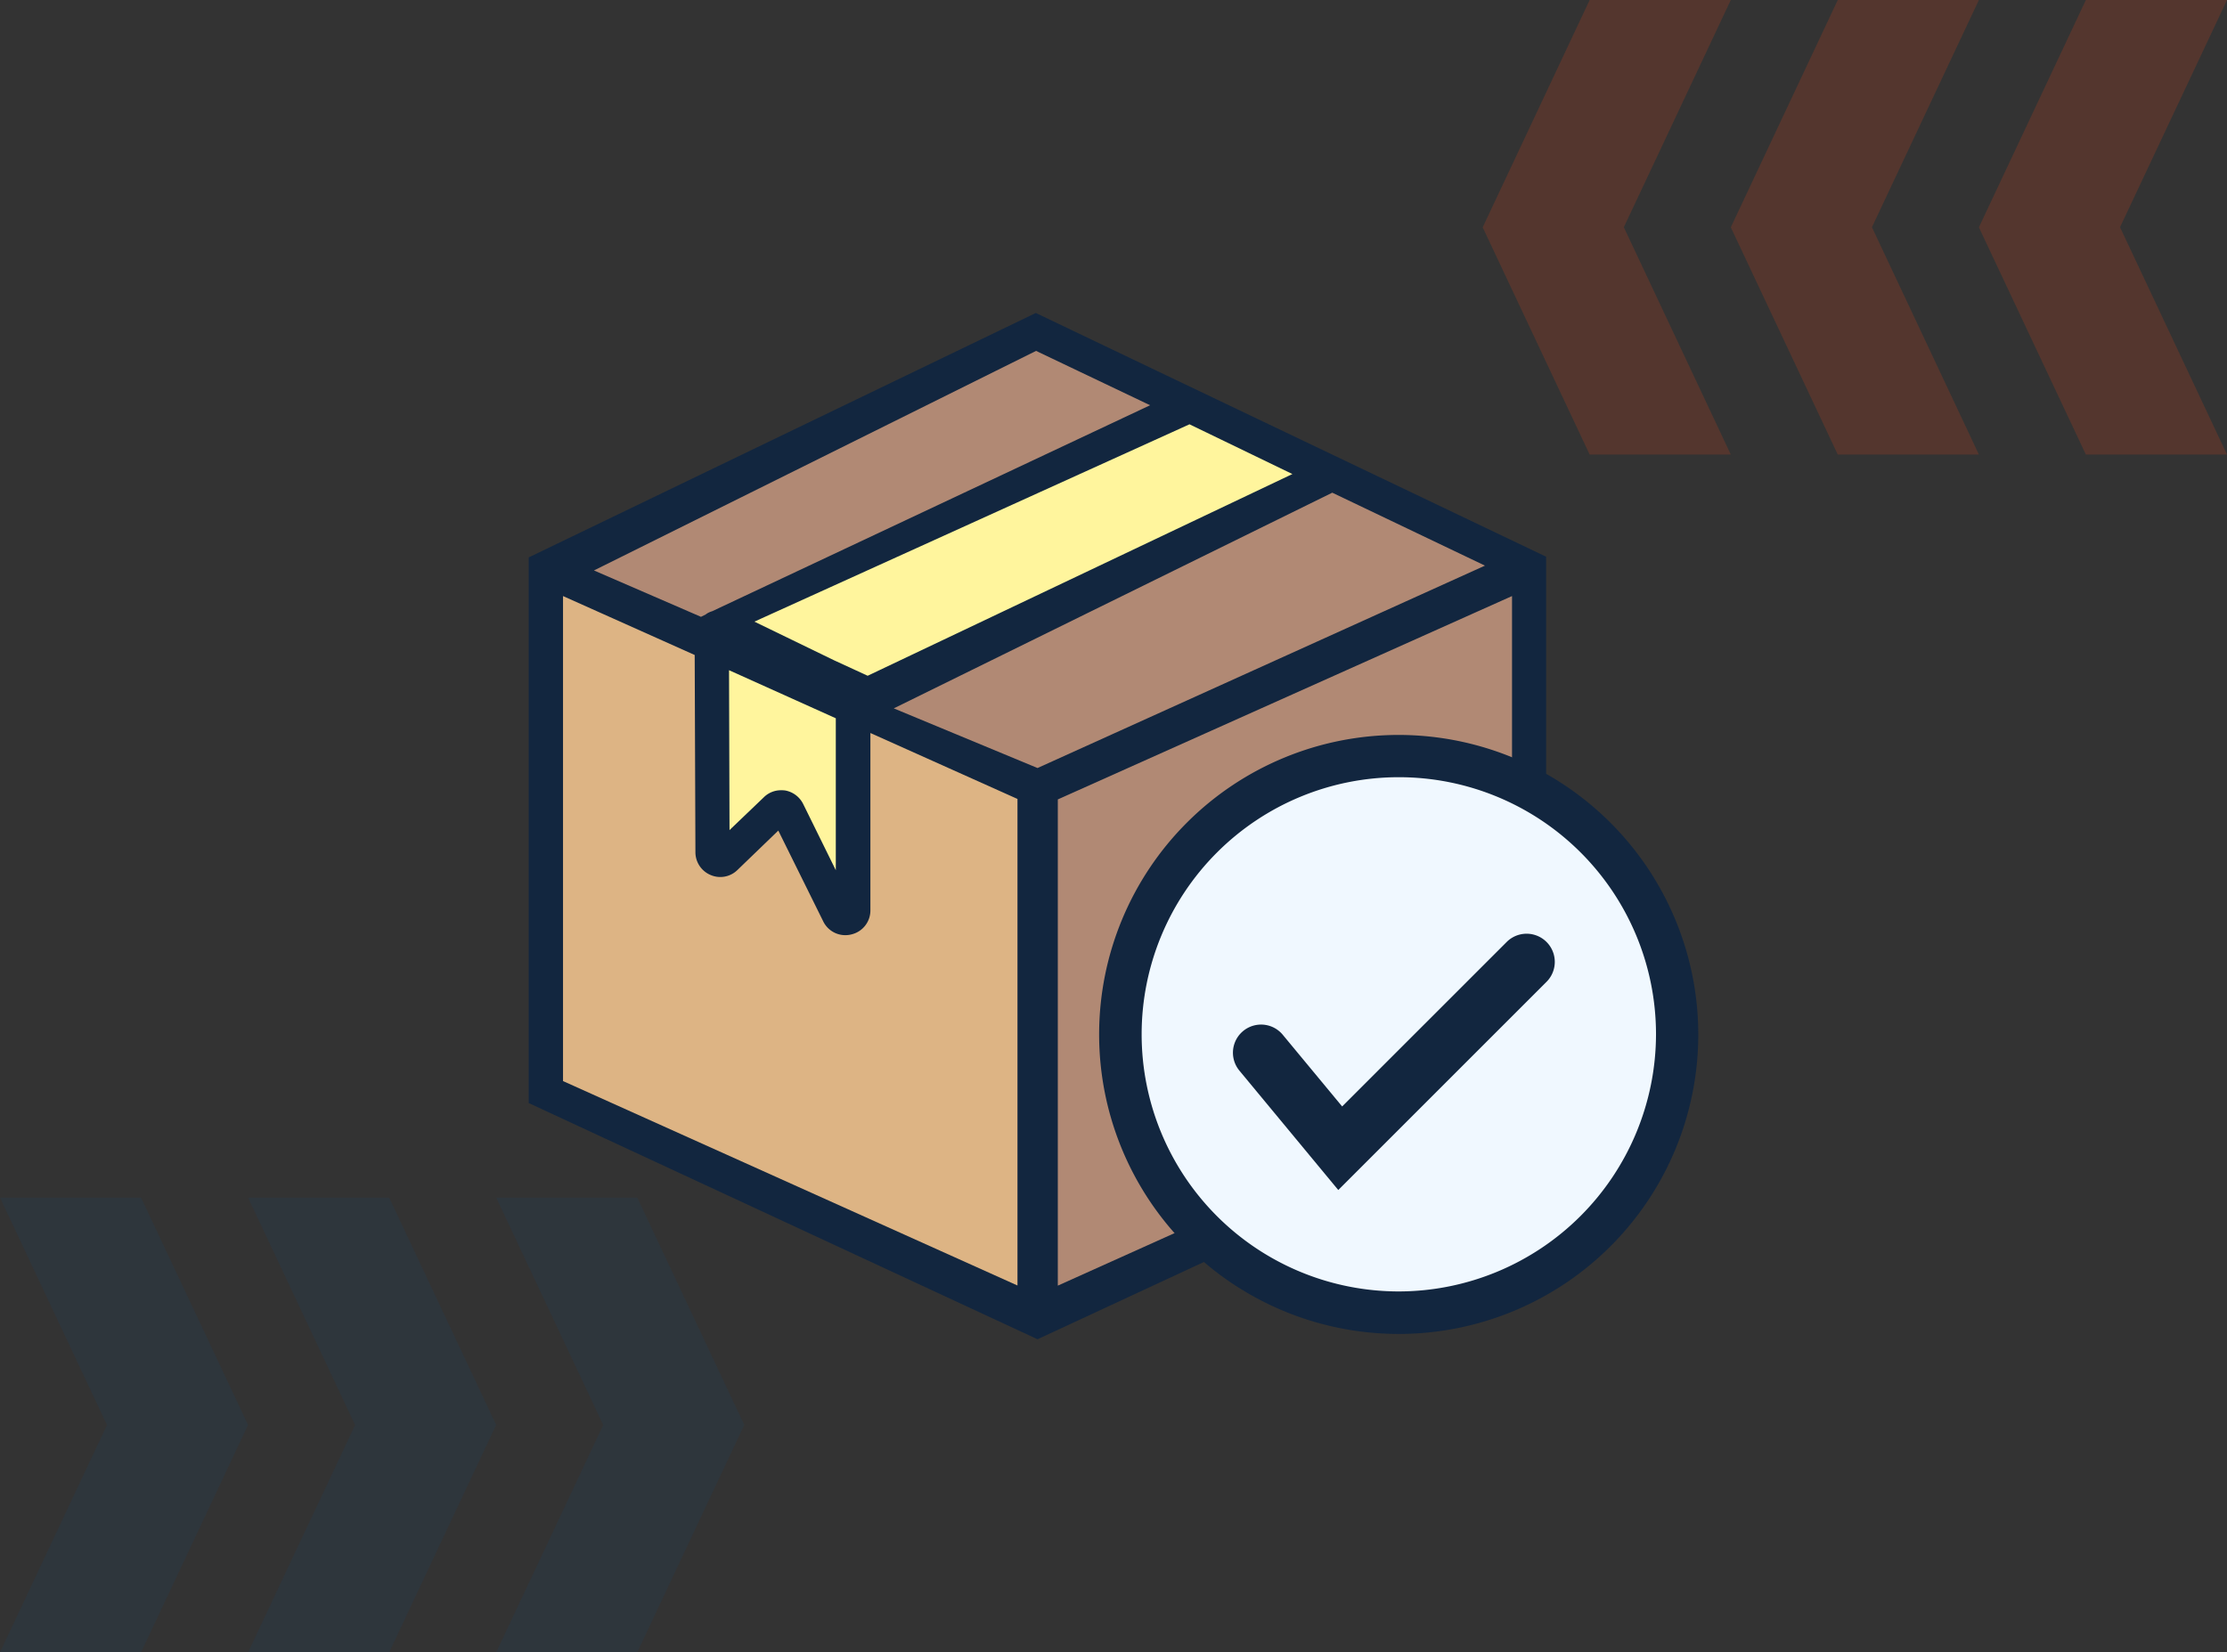<svg xmlns="http://www.w3.org/2000/svg" width="190" height="141" viewBox="0 0 190 141">
  <rect x="0" y="0" width="190" height="141" fill="#333333" stroke="none"/>
  <g id="Grupo_141759" data-name="Grupo 141759" transform="translate(-180 -3700.3)">
    <g id="Grupo_129451" data-name="Grupo 129451" transform="translate(370 3739.091) rotate(180)" opacity="0.2">
      <path id="Trazado_114977" data-name="Trazado 114977" d="M12.041,0H0L9.126,19.4,0,38.791H12.041l9.126-19.4Z" transform="translate(0 0)" fill="#d84318"/>
      <path id="Trazado_114978" data-name="Trazado 114978" d="M12.041,0H0L9.126,19.4,0,38.791H12.041l9.126-19.4Z" transform="translate(21.167 0)" fill="#d84318"/>
      <path id="Trazado_114979" data-name="Trazado 114979" d="M12.041,0H0L9.126,19.4,0,38.791H12.041l9.126-19.4Z" transform="translate(42.335 0)" fill="#d84318"/>
    </g>
    <g id="Grupo_129486" data-name="Grupo 129486" transform="translate(180 3802.509)" opacity="0.2">
      <path id="Trazado_114977-2" data-name="Trazado 114977" d="M12.041,0H0L9.126,19.4,0,38.791H12.041l9.126-19.4Z" transform="translate(0 0)" fill="#1b3f5e"/>
      <path id="Trazado_114978-2" data-name="Trazado 114978" d="M12.041,0H0L9.126,19.4,0,38.791H12.041l9.126-19.4Z" transform="translate(21.167 0)" fill="#1b3f5e"/>
      <path id="Trazado_114979-2" data-name="Trazado 114979" d="M12.041,0H0L9.126,19.4,0,38.791H12.041l9.126-19.4Z" transform="translate(42.335 0)" fill="#1b3f5e"/>
    </g>
    <g id="Grupo_141064" data-name="Grupo 141064" transform="translate(210.208 3683.609)">
      <g id="Grupo_141062" data-name="Grupo 141062" transform="translate(14.9 43.4)">
        <g id="Grupo_141061" data-name="Grupo 141061" transform="translate(2.35 1.711)">
          <g id="Grupo_141055" data-name="Grupo 141055" transform="translate(0 21.932)">
            <path id="Trazado_207503" data-name="Trazado 207503" d="M26.3,158.1v43.616l39.6,17.912v-44.77Z" transform="translate(-26.3 -158.1)" fill="#ddb484"/>
          </g>
          <g id="Grupo_141056" data-name="Grupo 141056" transform="translate(41.967 21.313)">
            <path id="Trazado_207504" data-name="Trazado 207504" d="M270.486,155.1v43.637L229.9,216.649l.35-44.028Z" transform="translate(-229.9 -155.1)" fill="#b18974"/>
          </g>
          <g id="Grupo_141057" data-name="Grupo 141057" transform="translate(1.134)">
            <path id="Trazado_207505" data-name="Trazado 207505" d="M31.8,71.529,71.726,51.7l40.483,19.438-40.483,18.1Z" transform="translate(-31.8 -51.7)" fill="#b18974"/>
          </g>
          <g id="Grupo_141059" data-name="Grupo 141059" transform="translate(13.254 24.735)">
            <g id="Grupo_141058" data-name="Grupo 141058">
              <path id="Trazado_207506" data-name="Trazado 207506" d="M90.6,171.7l.062,19.5a.69.69,0,0,0,1.175.495l4.865-4.679,4.638,9.4a.7.7,0,0,0,1.319-.309v-18.8Z" transform="translate(-90.6 -171.7)" fill="#fff59d"/>
            </g>
          </g>
          <g id="Grupo_141060" data-name="Grupo 141060" transform="translate(13.254 5.833)">
            <path id="Trazado_207507" data-name="Trazado 207507" d="M130.444,80,90.6,98.9l12.058,6.184L142.172,86Z" transform="translate(-90.6 -80)" fill="#fff59d"/>
          </g>
        </g>
        <path id="Trazado_207508" data-name="Trazado 207508" d="M68.554,48.368,58.165,43.4,14.9,64.26v46.563l43.41,20.159L101.7,110.823V64.2ZM71.275,52.9l8.781,4.246L43.819,74.36l-2.865-1.319-6.8-3.3ZM41.1,77.988V90.953l-2.783-5.648a2.139,2.139,0,0,0-1.525-1.154,2.242,2.242,0,0,0-.371-.021,2.075,2.075,0,0,0-1.463.6l-2.927,2.8-.041-13.645ZM58.186,46.636l9.729,4.638L30.545,68.856a1.7,1.7,0,0,0-.515.247l-.021.021-.412.206-9.131-3.958Zm-1.608,79.749L17.827,108.948V67.558l11.234,5.029.062,16.84a2.11,2.11,0,0,0,1.3,1.938,2.088,2.088,0,0,0,2.288-.433l3.483-3.36,3.834,7.75a2.093,2.093,0,0,0,1.9,1.175,2.033,2.033,0,0,0,.495-.062,2.1,2.1,0,0,0,1.628-2.061V79.245L56.6,84.872v41.513ZM58.31,82.234,46.045,77.143,83.457,58.736l13.027,6.225Zm40.483,26.734L60.041,126.406V84.913L98.793,67.558Z" transform="translate(-14.9 -43.4)" fill="#12263f"/>
      </g>
      <path id="Trazado_207511" data-name="Trazado 207511" d="M23.746,0A23.739,23.739,0,1,1,4,10.551,23.746,23.746,0,0,1,23.746,0Z" transform="translate(65.38 81.203)" fill="#f0f8ff"/>
      <g id="Grupo_141063" data-name="Grupo 141063" transform="translate(63.566 79.41)">
        <path id="Trazado_207509" data-name="Trazado 207509" d="M276.559,218.1a25.559,25.559,0,1,0,25.559,25.559A25.581,25.581,0,0,0,276.559,218.1Zm0,47.491a21.942,21.942,0,1,1,21.952-21.952A21.984,21.984,0,0,1,276.559,265.591Z" transform="translate(-251 -218.1)" fill="#12263f"/>
        <path id="Trazado_207510" data-name="Trazado 207510" d="M329.741,301.061,315.7,315.1l-5.071-6.122a2.4,2.4,0,1,0-3.69,3.071l8.431,10.183,17.768-17.768a2.4,2.4,0,0,0-3.4-3.4Z" transform="translate(-294.967 -283.396)" fill="#12263f"/>
      </g>
    </g>
  </g>
</svg>
